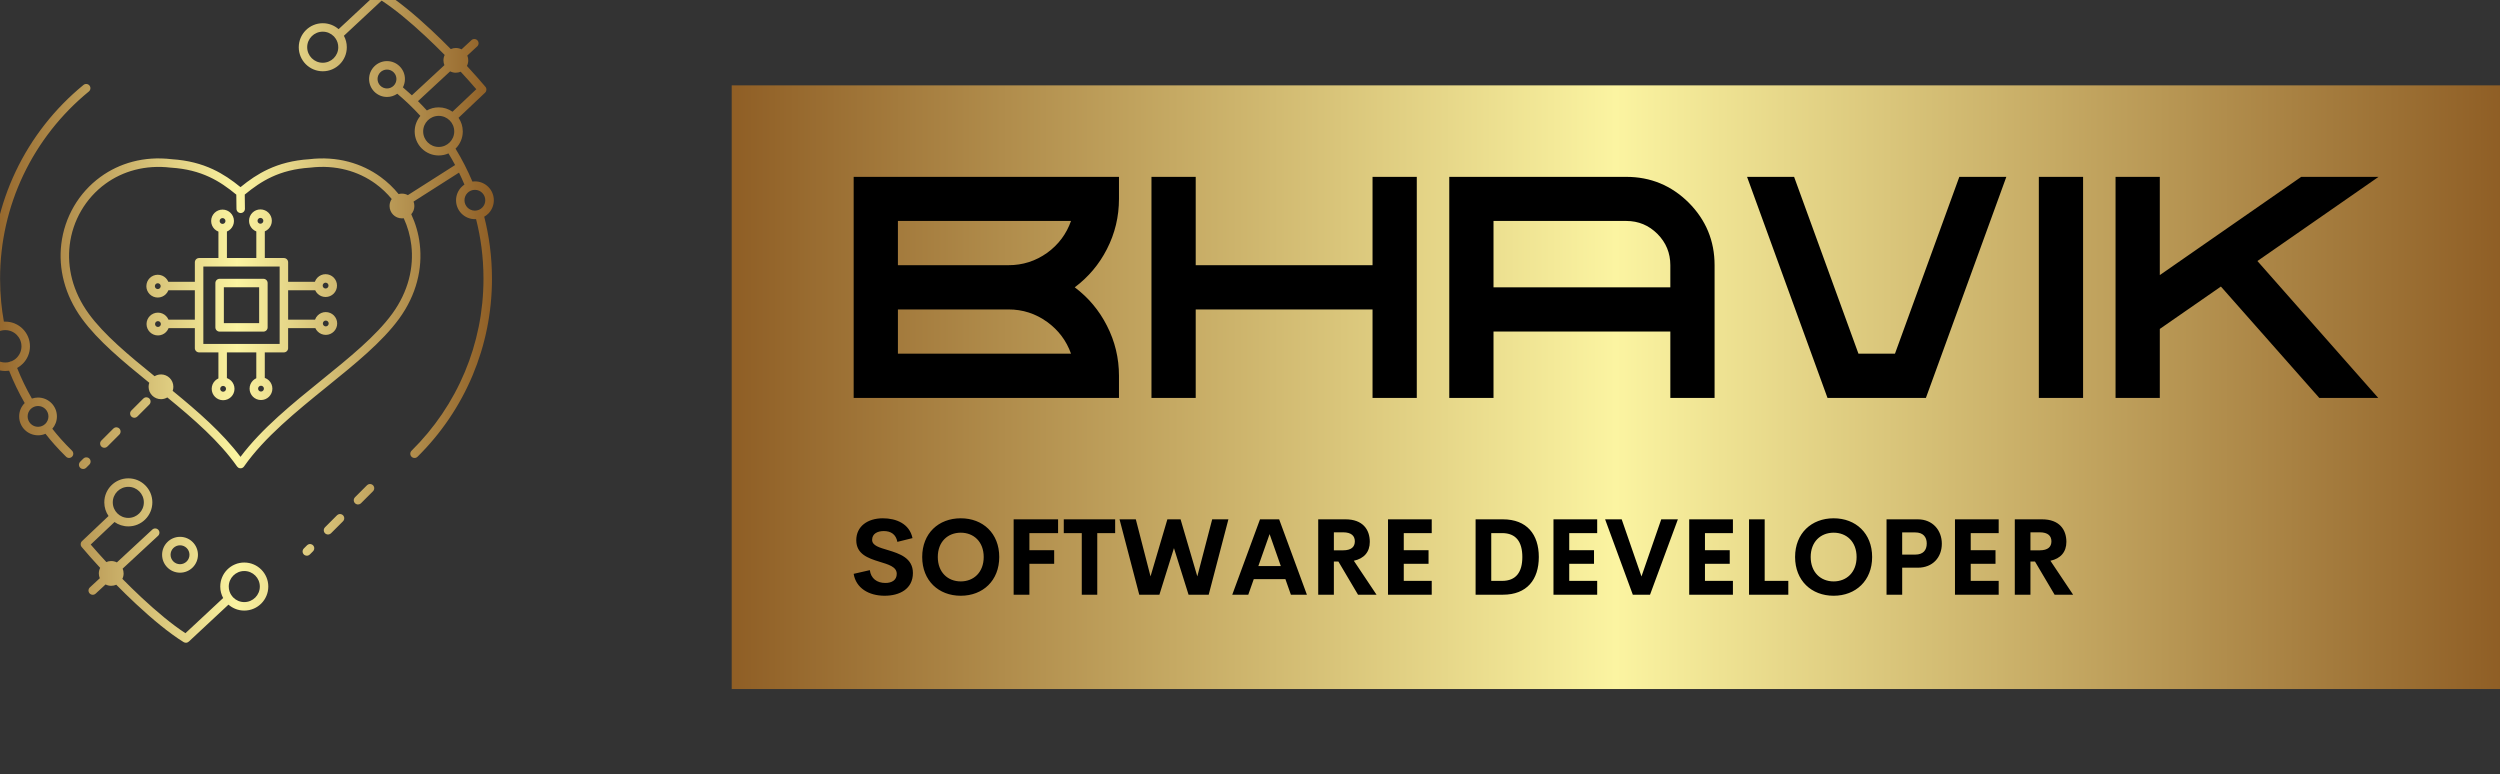 <svg width="396" height="122.651" viewBox="0 0 410 126.987" class="css-1j8o68f"><rect x="0" y="0" width="410" height="126.987" fill="#333333" stroke="none"/><defs id="SvgjsDefs1023"><linearGradient id="SvgjsLinearGradient1032"><stop id="SvgjsStop1033" stop-color="#8f5e25" offset="0"></stop><stop id="SvgjsStop1034" stop-color="#fbf4a1" offset="0.5"></stop><stop id="SvgjsStop1035" stop-color="#8f5e25" offset="1"></stop></linearGradient><linearGradient id="SvgjsLinearGradient1036"><stop id="SvgjsStop1037" stop-color="#8f5e25" offset="0"></stop><stop id="SvgjsStop1038" stop-color="#fbf4a1" offset="0.5"></stop><stop id="SvgjsStop1039" stop-color="#8f5e25" offset="1"></stop></linearGradient></defs><g id="SvgjsG1024" featurekey="symbolFeature-0" transform="matrix(0.002,0,0,0.002,-20.105,-9.29)" fill="url(#SvgjsLinearGradient1032)"><defs xmlns="http://www.w3.org/2000/svg"></defs><g xmlns="http://www.w3.org/2000/svg"><path class="fil0" d="M28061 27506l3590 0c192,0 348,156 348,348l0 3636c0,192 -156,348 -348,348l-3590 0c-192,0 -348,-156 -348,-348l0 -3636c0,-192 156,-348 348,-348zm12578 17421c167,-169 122,-449 -90,-557 -135,-67 -295,-41 -402,65l-984 984c-167,169 -122,449 90,557 135,67 295,41 402,-65l984 -984zm-5672 4693c-167,169 -122,449 90,557 135,67 295,41 402,-65l262 -262c167,-169 122,-449 -90,-557 -135,-67 -295,-41 -402,65l-262 262zm1737 -1739c-167,169 -122,449 90,557 135,67 295,41 402,-65l984 -984c167,-169 122,-449 -90,-557 -135,-67 -295,-41 -402,65l-984 984zm-17532 4801c-167,0 -325,-40 -464,-112l-814 754c-140,131 -360,123 -491,-18 -131,-140 -123,-360 18,-491l815 -755c-51,-121 -79,-254 -79,-394 0,-165 39,-320 109,-457 -567,-613 -1082,-1196 -1518,-1712l0 0c-118,-139 -108,-348 26,-476l2179 -2063c-220,-318 -348,-703 -348,-1119 0,-544 221,-1037 577,-1393 357,-357 849,-577 1393,-577 544,0 1037,221 1393,577 357,357 577,849 577,1393 0,544 -221,1037 -577,1393 -357,357 -849,577 -1393,577 -422,0 -813,-133 -1133,-358l-1951 1847c380,443 812,929 1281,1435 123,-53 258,-82 401,-82 167,0 325,40 464,112l2905 -2692c140,-131 360,-123 491,18 131,140 123,360 -18,491l-2906 2693c51,121 79,254 79,394 0,159 -36,309 -102,443 512,519 1046,1041 1586,1545 1227,1145 2483,2196 3585,2913l3095 -2885c-152,-279 -239,-600 -239,-940 0,-544 221,-1037 577,-1393 357,-357 849,-577 1393,-577 544,0 1037,221 1393,577 357,357 577,849 577,1393 0,544 -221,1037 -577,1393 -357,357 -849,577 -1393,577 -497,0 -950,-184 -1297,-487l-3244 3024c-112,112 -290,137 -430,50 -1195,-742 -2575,-1886 -3915,-3137 -548,-512 -1091,-1042 -1611,-1570 -127,57 -268,89 -416,89zm9862 783c11,9 21,19 30,29 24,26 44,55 59,86 19,22 39,43 60,64 231,231 549,373 901,373 352,0 671,-143 901,-373 231,-231 373,-549 373,-901 0,-352 -143,-671 -373,-901 -231,-231 -549,-373 -901,-373 -352,0 -671,143 -901,373 -231,231 -373,549 -373,901 0,268 83,517 224,723zm-9361 -6724c231,231 549,373 901,373 352,0 671,-143 901,-373 231,-231 373,-549 373,-901 0,-352 -143,-671 -373,-901 -231,-231 -549,-373 -901,-373 -352,0 -671,143 -901,373 -231,231 -373,549 -373,901 0,352 143,671 373,901zm5141 4865c-406,0 -773,-165 -1039,-431 -266,-266 -431,-634 -431,-1039 0,-406 165,-773 431,-1039 266,-266 634,-431 1039,-431 406,0 773,165 1039,431 266,266 431,634 431,1039 0,406 -165,773 -431,1039 -266,266 -634,431 -1039,431zm-548 -923c140,140 334,227 548,227 214,0 407,-87 548,-227 140,-140 227,-334 227,-548 0,-214 -87,-407 -227,-548 -140,-140 -334,-227 -548,-227 -214,0 -407,87 -548,227 -140,140 -227,334 -227,548 0,214 87,407 227,548zm-13781 -19664c559,0 1065,226 1431,593 366,366 593,872 593,1431 0,559 -226,1065 -593,1431 -135,135 -290,252 -459,345 170,427 353,844 548,1251 204,424 425,844 662,1258 158,-54 328,-84 504,-84 427,0 814,173 1095,453 280,280 453,667 453,1095 0,387 -142,741 -377,1012 230,293 458,566 696,834 292,328 591,640 920,964 137,134 138,354 4,491 -134,137 -354,138 -491,4 -347,-343 -658,-666 -952,-997 -249,-280 -491,-570 -737,-885 -187,81 -394,125 -611,125 -427,0 -814,-173 -1095,-453 -280,-280 -453,-667 -453,-1095 0,-427 173,-814 453,-1095l1 -1c-246,-429 -479,-872 -698,-1327 -210,-436 -404,-878 -581,-1326 -102,16 -207,24 -313,24 -559,0 -1064,-226 -1431,-593 -366,-366 -593,-872 -593,-1431 0,-559 226,-1064 593,-1431 182,-182 400,-330 641,-433 -101,-555 -179,-1122 -235,-1698 -64,-661 -96,-1324 -96,-1986 0,-3140 707,-6116 1970,-8779 1312,-2766 3224,-5190 5566,-7106 149,-122 368,-100 489,49 122,149 100,368 -49,489 -2265,1852 -4112,4194 -5379,6864 -1219,2570 -1902,5446 -1902,8482 0,656 31,1296 91,1920 52,539 126,1075 222,1607 37,-2 75,-3 113,-3zm939 1085c-240,-240 -572,-389 -939,-389 -367,0 -698,149 -939,389 -240,240 -389,572 -389,939 0,367 149,698 389,939 240,240 572,389 939,389 113,0 223,-14 328,-41 22,-15 46,-27 71,-37 35,-13 71,-20 106,-22 163,-67 311,-166 434,-289 240,-240 389,-572 389,-939 0,-367 -149,-698 -389,-939zm2350 6084c-154,-154 -367,-250 -603,-250 -235,0 -448,95 -603,250 -154,154 -250,367 -250,603 0,235 95,448 250,603 154,154 367,250 603,250 235,0 448,-95 603,-250 154,-154 250,-367 250,-603 0,-235 -95,-448 -250,-603zm8524 -371c167,-169 122,-449 -90,-557 -135,-67 -295,-41 -402,65l-984 984c-167,169 -122,449 90,557 135,67 295,41 402,-65l984 -984zm-5672 4693c-167,169 -122,449 90,557 135,67 295,41 402,-65l262 -262c167,-169 122,-449 -90,-557 -135,-67 -295,-41 -402,65l-262 262zm1737 -1739c-167,169 -122,449 90,557 135,67 295,41 402,-65l984 -984c167,-169 122,-449 -90,-557 -135,-67 -295,-41 -402,65l-984 984zm4889 -5424c280,0 534,114 718,297 184,184 297,438 297,718 0,117 -20,229 -56,333 2059,1684 4090,3446 5563,5411 1735,-2316 4246,-4348 6663,-6305 2263,-1832 4443,-3597 5778,-5429 1327,-1822 1782,-3808 1565,-5632 -92,-770 -304,-1511 -621,-2199 -48,7 -98,11 -148,11 -280,0 -534,-114 -718,-297 -184,-184 -297,-438 -297,-718 0,-212 65,-410 177,-573 -384,-469 -827,-889 -1321,-1249 -1419,-1033 -3266,-1575 -5360,-1325l0 0c-6,1 -13,1 -19,2 -1257,82 -2263,355 -3133,758 -825,382 -1532,883 -2218,1451l14 1163c2,191 -151,348 -342,351 -191,2 -348,-151 -351,-342l-14 -1168c-687,-569 -1395,-1071 -2222,-1454 -867,-402 -1868,-674 -3119,-757 -11,0 -22,-1 -33,-2 -2094,-250 -3941,291 -5360,1325 -808,589 -1480,1340 -1981,2198 -500,857 -827,1818 -947,2828 -218,1824 238,3810 1565,5632 1260,1729 3272,3398 5396,5120 153,-92 332,-145 523,-145zm521 1887c-152,91 -331,144 -521,144 -280,0 -534,-114 -718,-297 -184,-184 -297,-438 -297,-718 0,-116 19,-227 55,-331 -2159,-1750 -4206,-3448 -5520,-5251 -1439,-1976 -1932,-4135 -1695,-6121 132,-1107 490,-2159 1037,-3097 546,-936 1283,-1759 2174,-2408 1555,-1133 3570,-1727 5847,-1455 1344,89 2424,384 3363,819 848,393 1575,899 2276,1471 700,-572 1428,-1078 2276,-1471 939,-435 2019,-730 3363,-819 2277,-271 4293,323 5847,1455 556,405 1052,878 1479,1404 87,-24 178,-37 273,-37 176,0 342,45 486,124l3874 -2467c-172,-323 -354,-641 -545,-955 -244,109 -515,169 -800,169 -544,0 -1037,-221 -1393,-577 -357,-357 -577,-849 -577,-1393 0,-486 176,-930 467,-1274 -298,-326 -609,-645 -932,-955 -5,-5 -10,-9 -15,-14 -303,-290 -619,-573 -947,-849 -239,167 -529,265 -842,265 -406,0 -773,-165 -1039,-431 -266,-266 -431,-634 -431,-1039 0,-406 165,-773 431,-1039 266,-266 634,-431 1039,-431 406,0 773,165 1039,431 266,266 431,634 431,1039 0,247 -61,479 -168,683 249,210 495,428 737,652l2668 -2472c-51,-121 -79,-254 -79,-394 0,-159 36,-309 102,-443 -512,-519 -1046,-1041 -1586,-1545 -1227,-1145 -2483,-2196 -3585,-2913l-3095 2885c152,279 239,600 239,940 0,544 -221,1037 -577,1393 -357,357 -849,577 -1393,577 -544,0 -1037,-221 -1393,-577 -357,-357 -577,-849 -577,-1393 0,-544 221,-1037 577,-1393 357,-357 849,-577 1393,-577 497,0 950,184 1297,487l3244 -3024c112,-112 290,-137 430,-50 1195,742 2575,1886 3915,3137 549,512 1091,1042 1611,1570 127,-57 268,-89 416,-89 167,0 325,40 464,112l814 -754c140,-131 360,-123 491,18 131,140 123,360 -18,491l-815 755c51,121 79,254 79,394 0,165 -39,320 -109,457 567,613 1082,1196 1518,1712l0 0c118,139 108,348 -26,476l-2179 2063c220,318 348,703 348,1119 0,544 -221,1037 -577,1393 -6,6 -12,12 -19,18 259,424 504,861 734,1310 235,458 452,921 649,1388 69,-9 138,-14 210,-14 427,0 814,173 1095,453 280,280 453,667 453,1095 0,427 -173,814 -453,1095 -99,99 -212,185 -335,254 200,784 355,1588 462,2410 115,881 174,1774 174,2674 0,2801 -562,5472 -1580,7906 -1057,2527 -2606,4798 -4527,6694 -137,134 -356,133 -491,-4 -134,-137 -133,-356 4,-491 1855,-1830 3351,-4023 4372,-6465 983,-2350 1526,-4931 1526,-7639 0,-882 -56,-1744 -166,-2584 -102,-781 -250,-1550 -441,-2303 -31,2 -62,3 -94,3 -427,0 -814,-173 -1095,-453 -280,-280 -453,-667 -453,-1095 0,-427 173,-814 453,-1095 72,-72 150,-136 235,-193 -141,-334 -290,-661 -446,-980l-3728 2375c44,113 67,236 67,364 0,258 -96,493 -255,672 357,765 596,1591 698,2450 237,1987 -256,4146 -1695,6121 -1391,1909 -3604,3701 -5901,5560 -2517,2038 -5137,4158 -6817,6556 -110,157 -326,195 -482,86 -36,-25 -65,-56 -89,-90 -1436,-2047 -3557,-3893 -5714,-5657zm24056 -26708c-123,53 -258,82 -401,82 -167,0 -325,-40 -464,-112l-2638 2444c249,247 492,501 730,763 286,-162 617,-254 969,-254 422,0 813,133 1133,358l1951 -1847c-380,-443 -812,-929 -1281,-1435zm-10263 -2731c-11,-9 -21,-19 -30,-29 -24,-26 -44,-55 -59,-86 -19,-22 -39,-43 -60,-64 -231,-231 -549,-373 -901,-373 -352,0 -671,143 -901,373 -231,231 -373,549 -373,901 0,352 143,671 373,901 231,231 549,373 901,373 352,0 671,-143 901,-373 231,-231 373,-549 373,-901 0,-268 -83,-517 -224,-723zm12030 12667c-154,-154 -367,-250 -603,-250 -235,0 -448,95 -603,250 -154,154 -250,367 -250,603 0,235 95,448 250,603 154,154 367,250 603,250 235,0 448,-95 603,-250 154,-154 250,-367 250,-603 0,-235 -95,-448 -250,-603zm-2669 -5942c-231,-231 -549,-373 -901,-373 -352,0 -671,143 -901,373 -231,231 -373,549 -373,901 0,352 143,671 373,901 231,231 549,373 901,373 352,0 671,-143 901,-373 231,-231 373,-549 373,-901 0,-352 -143,-671 -373,-901zm-4594 -3943c-140,-140 -334,-227 -548,-227 -214,0 -407,87 -547,227 -140,140 -227,334 -227,547 0,214 87,407 227,548 140,140 334,227 547,227 214,0 407,-87 548,-227 140,-140 227,-334 227,-548 0,-214 -87,-407 -227,-547zm-20279 17533c0,-258 105,-492 274,-661 169,-169 403,-274 661,-274 258,0 492,105 661,274 86,86 155,189 203,303l2177 0 0 -1600c0,-192 156,-348 348,-348l1585 0 0 -2165c-122,-47 -232,-120 -323,-211 -169,-169 -274,-403 -274,-661 0,-258 105,-492 274,-661 169,-169 403,-274 661,-274 258,0 492,105 661,274 169,169 274,403 274,661 0,258 -105,492 -274,661 -86,86 -189,155 -303,203l0 2173 2411 0 0 -2180c-122,-47 -232,-120 -323,-211 -169,-169 -274,-403 -274,-661 0,-258 105,-492 274,-661 169,-169 403,-274 661,-274 258,0 492,105 661,274 169,169 274,403 274,661 0,258 -105,492 -274,661 -86,86 -189,155 -303,203l0 2188 1565 0c192,0 348,156 348,348l0 1600 2191 0c47,-133 123,-252 220,-349 169,-169 403,-274 661,-274 258,0 492,105 661,274 169,169 274,403 274,661 0,258 -105,492 -274,661 -169,169 -403,274 -661,274 -258,0 -492,-105 -661,-274 -79,-79 -145,-173 -192,-277l-2220 0 0 2411 2206 0c47,-133 123,-251 220,-349 169,-169 403,-274 661,-274 258,0 492,105 661,274 169,169 274,403 274,661 0,258 -105,492 -274,661 -169,169 -403,274 -661,274 -258,0 -492,-105 -661,-274 -80,-80 -145,-173 -192,-277l-2235 0 0 1639c0,192 -156,348 -348,348l-1565 0 0 2090c133,47 252,123 349,220 169,169 274,403 274,661 0,258 -105,492 -274,661 -169,169 -403,274 -661,274 -258,0 -492,-105 -661,-274 -169,-169 -274,-403 -274,-661 0,-258 105,-492 274,-661 79,-79 173,-145 277,-192l0 -2119 -2411 0 0 2106c133,47 251,123 349,220 169,169 274,403 274,661 0,258 -105,492 -274,661 -169,169 -403,274 -661,274 -258,0 -492,-105 -661,-274 -169,-169 -274,-403 -274,-661 0,-258 105,-492 274,-661 80,-80 173,-145 277,-192l0 -2134 -1585 0c-192,0 -348,-156 -348,-348l0 -1639 -2154 0c-47,122 -120,232 -211,323 -169,169 -403,274 -661,274 -258,0 -492,-105 -661,-274 -169,-169 -274,-403 -274,-661 0,-258 105,-492 274,-661 169,-169 403,-274 661,-274 258,0 492,105 661,274 86,86 155,189 203,303l2162 0 0 -2411 -2169 0c-47,122 -120,232 -211,323 -169,169 -403,274 -661,274 -258,0 -492,-105 -661,-274 -169,-169 -274,-403 -274,-661zm766 -169c-43,43 -70,103 -70,169 0,66 27,126 70,169 43,43 103,70 169,70 66,0 126,-27 169,-70 43,-43 70,-103 70,-169 0,-66 -27,-126 -70,-169 -43,-43 -103,-70 -169,-70 -66,0 -126,27 -169,70zm15 3107c-43,43 -70,103 -70,169 0,66 27,126 70,169 43,43 103,70 169,70 66,0 126,-27 169,-70 43,-43 70,-103 70,-169 0,-66 -27,-126 -70,-169 -43,-43 -103,-70 -169,-70 -66,0 -126,27 -169,70zm13762 -46c-43,43 -70,103 -70,169 0,66 27,126 70,169 43,43 103,70 169,70 66,0 126,-27 169,-70 43,-43 70,-103 70,-169 0,-66 -27,-126 -70,-169 -43,-43 -103,-70 -169,-70 -66,0 -126,27 -169,70zm-15 -3107c-43,43 -70,103 -70,169 0,66 27,126 70,169 43,43 103,70 169,70 66,0 126,-27 169,-70 43,-43 70,-103 70,-169 0,-66 -27,-126 -70,-169 -43,-43 -103,-70 -169,-70 -66,0 -126,27 -169,70zm-5005 -5312c-43,-43 -103,-70 -169,-70 -66,0 -126,27 -169,70 -43,43 -70,103 -70,169 0,66 27,126 70,169 43,43 103,70 169,70 66,0 126,-27 169,-70 43,-43 70,-103 70,-169 0,-66 -27,-126 -70,-169zm-3107 15c-43,-43 -103,-70 -169,-70 -66,0 -126,27 -169,70 -43,43 -70,103 -70,169 0,66 27,126 70,169 43,43 103,70 169,70 66,0 126,-27 169,-70 43,-43 70,-103 70,-169 0,-66 -27,-126 -70,-169zm46 13762c-43,-43 -103,-70 -169,-70 -66,0 -126,27 -169,70 -43,43 -70,103 -70,169 0,66 27,126 70,169 43,43 103,70 169,70 66,0 126,-27 169,-70 43,-43 70,-103 70,-169 0,-66 -27,-126 -70,-169zm3107 -15c-43,-43 -103,-70 -169,-70 -66,0 -126,27 -169,70 -43,43 -70,103 -70,169 0,66 27,126 70,169 43,43 103,70 169,70 66,0 126,-27 169,-70 43,-43 70,-103 70,-169 0,-66 -27,-126 -70,-169zm1360 -9845l-6257 0 0 6346 6257 0 0 -6346zm-1681 1703l-2894 0 0 2940 2894 0 0 -2940z" style="fill: url(#SvgjsLinearGradient1032); fill-rule: nonzero;"></path></g></g><g id="SvgjsG1025" featurekey="textGroupContainer" transform="matrix(1,0,0,1,120,14)" fill="url(#SvgjsLinearGradient1036)">    <rect width="290" height="99"></rect></g><g id="SvgjsG1026" featurekey="nameFeature-0" transform="matrix(1.299,0,0,1.299,137.337,13.301)" fill="#000000"><path d="M7.637 28.828 l13.965 0 q2.695 0 4.883 1.582 q2.129 1.543 3.008 4.004 l-21.855 0 l0 -5.586 z M7.637 17.656 l21.855 0 q-0.879 2.48 -3.008 4.023 q-2.188 1.562 -4.883 1.562 l-13.965 0 l0 -5.586 z M2.051 40 l33.496 0 l0 -2.793 q0 -3.359 -1.523 -6.328 q-1.465 -2.891 -4.062 -4.844 q2.598 -1.953 4.062 -4.824 q1.523 -2.969 1.523 -6.348 l0 -2.773 l-33.496 0 l0 27.91 z M67.559 12.09 l0 11.152 l-22.324 0 l0 -11.152 l-5.586 0 l0 27.91 l5.586 0 l0 -11.172 l22.324 0 l0 11.172 l5.586 0 l0 -27.91 l-5.586 0 z M82.832 26.035 l0 -8.379 l16.758 0 q2.305 0 3.945 1.641 q1.621 1.641 1.621 3.945 l0 2.793 l-22.324 0 z M77.246 12.09 l0 27.91 l5.586 0 l0 -8.379 l22.324 0 l0 8.379 l5.586 0 l0 -16.758 q0 -4.609 -3.262 -7.891 q-3.281 -3.262 -7.891 -3.262 l-22.344 0 z M141.641 12.09 l-8.125 22.324 l-4.609 0 l-8.125 -22.324 l-5.938 0 l10.156 27.91 l12.422 0 l10.156 -27.91 l-5.938 0 z M151.68 40 l5.586 0 l0 -27.91 l-5.586 0 l0 27.91 z M184.804 12.09 l-17.852 12.402 l0 -12.402 l-5.586 0 l0 27.91 l5.586 0 l0 -8.711 l7.715 -5.352 l12.422 14.063 l7.441 0 l-15.254 -17.285 l15.293 -10.625 l-9.766 0 z"></path></g><g id="SvgjsG1027" featurekey="sloganFeature-0" transform="matrix(0.876,0,0,0.876,139.393,80.012)" fill="#000000"><path d="M6.514 20.195 c-3.027 0 -5.391 -1.455 -5.82 -4.102 l3.027 -0.693 c0.195 1.582 1.357 2.402 2.91 2.402 c1.191 0 2.139 -0.527 2.129 -1.719 c-0.01 -1.328 -1.572 -1.748 -3.291 -2.275 c-2.07 -0.645 -4.287 -1.406 -4.287 -4.004 c0 -2.627 2.148 -4.111 4.981 -4.111 c2.481 0 4.981 1.006 5.547 3.711 l-2.832 0.703 c-0.264 -1.406 -1.211 -2.022 -2.539 -2.022 c-1.182 0 -2.188 0.488 -2.188 1.65 c0 1.084 1.387 1.445 2.988 1.924 c2.129 0.645 4.648 1.465 4.648 4.277 c0 2.998 -2.51 4.258 -5.273 4.258 z M20.742 20.195 c-4.15 0 -7.217 -2.832 -7.217 -7.256 c0 -4.434 3.066 -7.246 7.217 -7.246 c4.141 0 7.207 2.812 7.207 7.246 c0 4.424 -3.066 7.256 -7.207 7.256 z M20.742 17.51 c2.432 0 4.297 -1.709 4.297 -4.57 c0 -2.852 -1.865 -4.551 -4.297 -4.551 s-4.297 1.699 -4.297 4.551 c0 2.861 1.865 4.57 4.297 4.57 z M38.964 8.467 l-5.371 0 l0 3.203 l4.639 0 l0 2.549 l-4.639 0 l0 5.781 l-2.949 0 l0 -14.111 l8.32 0 l0 2.578 z M49.649 5.889 l0 2.578 l-3.35 0 l0 11.533 l-2.9 0 l0 -11.533 l-3.369 0 l0 -2.578 l9.619 0 z M54.16 20 l-3.691 -14.111 l3.047 0 l2.754 10.684 l3.154 -10.684 l2.471 0 l3.135 10.684 l2.783 -10.684 l3.037 0 l-3.691 14.111 l-3.769 0 l-2.734 -8.721 l-2.725 8.721 l-3.769 0 z M82.549 20 l-1.025 -2.91 l-5.928 0 l-1.025 2.91 l-2.998 0 l5.195 -14.111 l3.584 0 l5.195 14.111 l-2.998 0 z M76.455 14.639 l4.209 0 l-2.1 -5.986 z M95.117 20 l-3.672 -6.211 l-0.85 0 l0 6.211 l-2.93 0 l0 -14.111 l5.117 0 c3.193 0 4.541 1.885 4.541 4.219 c0 1.895 -1.074 3.125 -2.988 3.535 l4.248 6.357 l-3.467 0 z M90.596 8.32 l0 3.369 l1.728 0 c1.562 0 2.197 -0.664 2.197 -1.68 c0 -1.006 -0.635 -1.69 -2.197 -1.69 l-1.728 0 z M108.916 8.467 l-5.234 0 l0 3.203 l4.639 0 l0 2.549 l-4.639 0 l0 3.193 l5.234 0 l0 2.588 l-8.184 0 l0 -14.111 l8.184 0 l0 2.578 z M117.129 20 l0 -14.111 l5.107 0 c4.502 0 6.729 2.832 6.729 7.051 c0 4.229 -2.227 7.061 -6.729 7.061 l-5.107 0 z M120.059 17.412 l2.031 0 c2.598 0 3.789 -1.621 3.789 -4.473 s-1.191 -4.473 -3.789 -4.473 l-2.031 0 l0 8.945 z M139.893 8.467 l-5.234 0 l0 3.203 l4.639 0 l0 2.549 l-4.639 0 l0 3.193 l5.234 0 l0 2.588 l-8.184 0 l0 -14.111 l8.184 0 l0 2.578 z M151.885 5.889 l3.115 0 l-5.215 14.111 l-3.223 0 l-5.186 -14.111 l3.106 0 l3.701 10.693 z M165.303 8.467 l-5.234 0 l0 3.203 l4.639 0 l0 2.549 l-4.639 0 l0 3.193 l5.234 0 l0 2.588 l-8.184 0 l0 -14.111 l8.184 0 l0 2.578 z M171.25 17.412 l4.424 0 l0 2.588 l-7.354 0 l0 -14.111 l2.93 0 l0 11.523 z M184.16 20.195 c-4.15 0 -7.217 -2.832 -7.217 -7.256 c0 -4.434 3.066 -7.246 7.217 -7.246 c4.141 0 7.207 2.812 7.207 7.246 c0 4.424 -3.066 7.256 -7.207 7.256 z M184.16 17.51 c2.432 0 4.297 -1.709 4.297 -4.57 c0 -2.852 -1.865 -4.551 -4.297 -4.551 s-4.297 1.699 -4.297 4.551 c0 2.861 1.865 4.57 4.297 4.57 z M199.932 5.889 c2.764 0 4.482 2.051 4.482 4.561 c0 2.568 -1.719 4.492 -4.482 4.492 l-2.939 0 l0 5.059 l-2.93 0 l0 -14.111 l5.869 0 z M199.443 12.49 c1.465 0 2.148 -0.811 2.148 -2.08 c0 -1.221 -0.684 -2.07 -2.148 -2.07 l-2.451 0 l0 4.15 l2.451 0 z M215.059 8.467 l-5.234 0 l0 3.203 l4.639 0 l0 2.549 l-4.639 0 l0 3.193 l5.234 0 l0 2.588 l-8.184 0 l0 -14.111 l8.184 0 l0 2.578 z M225.527 20 l-3.672 -6.211 l-0.85 0 l0 6.211 l-2.93 0 l0 -14.111 l5.117 0 c3.193 0 4.541 1.885 4.541 4.219 c0 1.895 -1.074 3.125 -2.988 3.535 l4.248 6.357 l-3.467 0 z M221.006 8.32 l0 3.369 l1.728 0 c1.562 0 2.197 -0.664 2.197 -1.68 c0 -1.006 -0.635 -1.69 -2.197 -1.69 l-1.728 0 z"></path></g></svg>